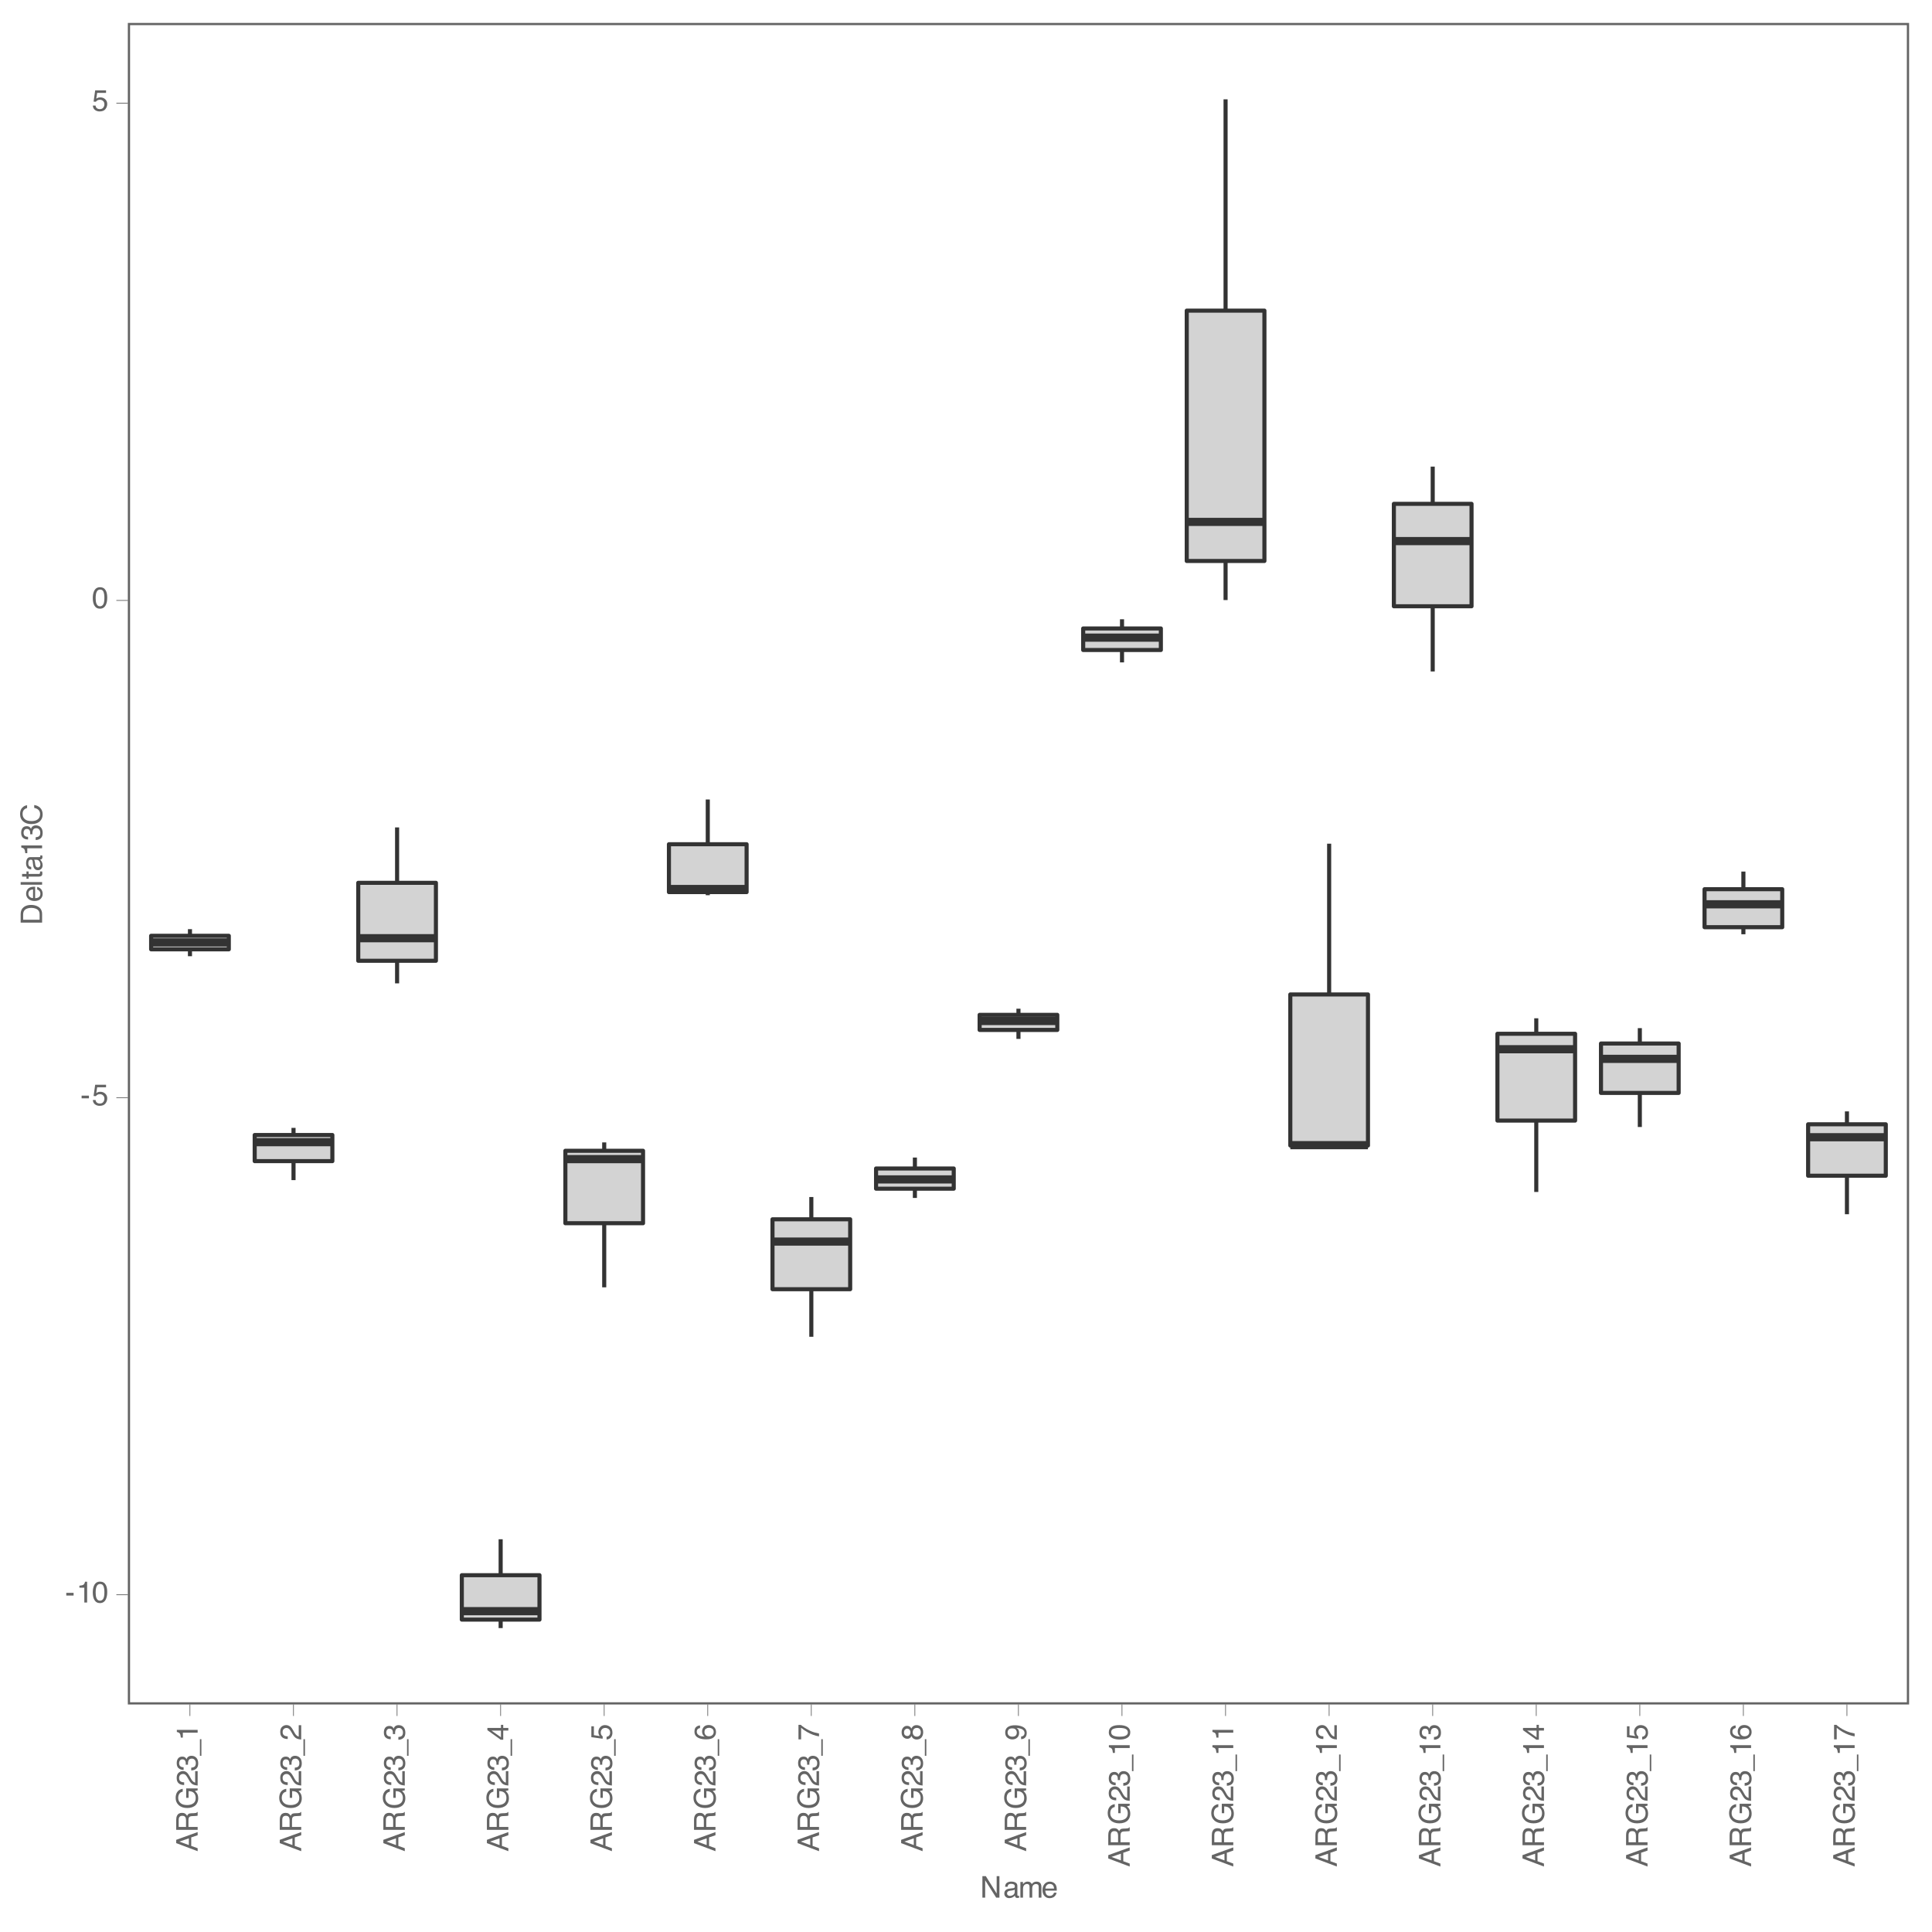 <?xml version="1.0" encoding="UTF-8"?>
<svg xmlns="http://www.w3.org/2000/svg" xmlns:xlink="http://www.w3.org/1999/xlink" width="504" height="504" viewBox="0 0 504 504">
<defs>
<g>
<g id="glyph-0-0">
<path d="M 0.324 -2.523 L 2.234 -2.523 L 2.234 -1.82 L 0.324 -1.82 Z M 0.324 -2.523 "/>
</g>
<g id="glyph-0-1">
<path d="M 0.746 -3.863 L 0.746 -4.387 C 1.242 -4.434 1.586 -4.516 1.781 -4.629 C 1.977 -4.742 2.125 -5.008 2.219 -5.43 L 2.762 -5.43 L 2.762 0 L 2.031 0 L 2.031 -3.863 Z M 0.746 -3.863 "/>
</g>
<g id="glyph-0-2">
<path d="M 2.109 -5.453 C 2.816 -5.453 3.324 -5.164 3.641 -4.582 C 3.883 -4.133 4.008 -3.516 4.008 -2.734 C 4.008 -1.992 3.895 -1.379 3.676 -0.895 C 3.355 -0.199 2.832 0.148 2.105 0.148 C 1.449 0.148 0.965 -0.137 0.645 -0.703 C 0.379 -1.18 0.242 -1.816 0.242 -2.617 C 0.242 -3.234 0.324 -3.77 0.484 -4.211 C 0.785 -5.039 1.324 -5.453 2.109 -5.453 Z M 2.102 -0.477 C 2.457 -0.477 2.742 -0.633 2.953 -0.949 C 3.164 -1.262 3.27 -1.852 3.27 -2.707 C 3.27 -3.328 3.191 -3.836 3.039 -4.238 C 2.887 -4.637 2.59 -4.836 2.152 -4.836 C 1.75 -4.836 1.453 -4.648 1.266 -4.266 C 1.078 -3.887 0.988 -3.328 0.988 -2.59 C 0.988 -2.035 1.047 -1.586 1.164 -1.25 C 1.348 -0.734 1.66 -0.477 2.102 -0.477 Z M 2.102 -0.477 "/>
</g>
<g id="glyph-0-3">
<path d="M 0.965 -1.391 C 1.008 -1 1.191 -0.73 1.508 -0.578 C 1.672 -0.504 1.859 -0.465 2.07 -0.465 C 2.477 -0.465 2.777 -0.594 2.973 -0.852 C 3.168 -1.113 3.27 -1.398 3.27 -1.715 C 3.27 -2.094 3.152 -2.391 2.918 -2.598 C 2.688 -2.805 2.41 -2.91 2.082 -2.91 C 1.848 -2.91 1.645 -2.863 1.477 -2.773 C 1.309 -2.68 1.164 -2.555 1.043 -2.391 L 0.449 -2.426 L 0.863 -5.363 L 3.699 -5.363 L 3.699 -4.699 L 1.379 -4.699 L 1.145 -3.184 C 1.273 -3.281 1.395 -3.352 1.508 -3.402 C 1.711 -3.484 1.945 -3.527 2.211 -3.527 C 2.711 -3.527 3.137 -3.367 3.484 -3.043 C 3.832 -2.719 4.008 -2.312 4.008 -1.816 C 4.008 -1.301 3.848 -0.848 3.527 -0.453 C 3.211 -0.059 2.703 0.137 2.004 0.137 C 1.559 0.137 1.168 0.012 0.824 -0.238 C 0.484 -0.488 0.293 -0.871 0.25 -1.391 Z M 0.965 -1.391 "/>
</g>
<g id="glyph-0-4">
<path d="M 0.594 -5.594 L 1.488 -5.594 L 4.316 -1.062 L 4.316 -5.594 L 5.035 -5.594 L 5.035 0 L 4.184 0 L 1.316 -4.527 L 1.316 0 L 0.594 0 Z M 0.594 -5.594 "/>
</g>
<g id="glyph-0-5">
<path d="M 1.027 -1.086 C 1.027 -0.887 1.102 -0.73 1.246 -0.617 C 1.391 -0.504 1.562 -0.445 1.758 -0.445 C 2 -0.445 2.234 -0.5 2.461 -0.613 C 2.84 -0.797 3.031 -1.102 3.031 -1.523 L 3.031 -2.074 C 2.949 -2.023 2.84 -1.977 2.707 -1.941 C 2.574 -1.906 2.445 -1.883 2.32 -1.867 L 1.902 -1.812 C 1.656 -1.781 1.469 -1.727 1.344 -1.656 C 1.133 -1.539 1.027 -1.348 1.027 -1.086 Z M 2.688 -2.473 C 2.848 -2.492 2.953 -2.559 3.004 -2.668 C 3.035 -2.73 3.051 -2.816 3.051 -2.934 C 3.051 -3.168 2.969 -3.336 2.801 -3.441 C 2.633 -3.547 2.398 -3.598 2.086 -3.598 C 1.73 -3.598 1.477 -3.504 1.324 -3.309 C 1.242 -3.203 1.188 -3.043 1.16 -2.832 L 0.523 -2.832 C 0.535 -3.336 0.699 -3.688 1.012 -3.883 C 1.324 -4.078 1.688 -4.18 2.102 -4.18 C 2.582 -4.18 2.973 -4.086 3.273 -3.902 C 3.57 -3.719 3.719 -3.438 3.719 -3.051 L 3.719 -0.699 C 3.719 -0.629 3.73 -0.574 3.762 -0.531 C 3.789 -0.488 3.852 -0.465 3.945 -0.465 C 3.977 -0.465 4.012 -0.465 4.047 -0.469 C 4.086 -0.473 4.129 -0.48 4.172 -0.488 L 4.172 0.02 C 4.062 0.051 3.98 0.07 3.926 0.074 C 3.871 0.082 3.793 0.086 3.699 0.086 C 3.461 0.086 3.289 0.004 3.184 -0.164 C 3.129 -0.254 3.09 -0.379 3.066 -0.539 C 2.926 -0.355 2.727 -0.199 2.465 -0.066 C 2.203 0.07 1.914 0.137 1.598 0.137 C 1.219 0.137 0.914 0.023 0.672 -0.207 C 0.434 -0.438 0.312 -0.727 0.312 -1.07 C 0.312 -1.449 0.43 -1.742 0.668 -1.949 C 0.902 -2.156 1.211 -2.285 1.598 -2.336 Z M 2.688 -2.473 "/>
</g>
<g id="glyph-0-6">
<path d="M 0.504 -4.078 L 1.18 -4.078 L 1.18 -3.5 C 1.344 -3.699 1.492 -3.848 1.621 -3.938 C 1.848 -4.094 2.105 -4.172 2.391 -4.172 C 2.715 -4.172 2.977 -4.09 3.176 -3.93 C 3.289 -3.84 3.391 -3.703 3.48 -3.527 C 3.633 -3.746 3.812 -3.906 4.02 -4.012 C 4.223 -4.117 4.453 -4.172 4.711 -4.172 C 5.258 -4.172 5.633 -3.973 5.832 -3.578 C 5.938 -3.363 5.992 -3.074 5.992 -2.715 L 5.992 0 L 5.277 0 L 5.277 -2.832 C 5.277 -3.105 5.211 -3.293 5.074 -3.395 C 4.938 -3.496 4.773 -3.547 4.578 -3.547 C 4.309 -3.547 4.078 -3.457 3.883 -3.273 C 3.688 -3.094 3.59 -2.793 3.59 -2.371 L 3.59 0 L 2.895 0 L 2.895 -2.664 C 2.895 -2.941 2.863 -3.141 2.797 -3.27 C 2.691 -3.457 2.496 -3.555 2.211 -3.555 C 1.953 -3.555 1.719 -3.453 1.508 -3.254 C 1.293 -3.051 1.188 -2.688 1.188 -2.164 L 1.188 0 L 0.504 0 Z M 0.504 -4.078 "/>
</g>
<g id="glyph-0-7">
<path d="M 2.203 -4.172 C 2.492 -4.172 2.77 -4.102 3.043 -3.965 C 3.316 -3.832 3.523 -3.656 3.664 -3.438 C 3.801 -3.234 3.891 -2.992 3.938 -2.719 C 3.977 -2.531 4 -2.23 4 -1.82 L 1.008 -1.82 C 1.02 -1.406 1.121 -1.074 1.301 -0.824 C 1.484 -0.574 1.77 -0.449 2.152 -0.449 C 2.512 -0.449 2.797 -0.566 3.008 -0.805 C 3.129 -0.941 3.219 -1.098 3.27 -1.281 L 3.941 -1.281 C 3.926 -1.129 3.863 -0.965 3.766 -0.777 C 3.664 -0.594 3.551 -0.445 3.426 -0.328 C 3.219 -0.125 2.961 0.012 2.656 0.082 C 2.488 0.125 2.305 0.145 2.094 0.145 C 1.586 0.145 1.156 -0.039 0.805 -0.41 C 0.449 -0.777 0.273 -1.297 0.273 -1.961 C 0.273 -2.617 0.453 -3.148 0.809 -3.559 C 1.164 -3.965 1.629 -4.172 2.203 -4.172 Z M 3.293 -2.363 C 3.266 -2.66 3.203 -2.898 3.102 -3.078 C 2.914 -3.406 2.598 -3.574 2.16 -3.574 C 1.844 -3.574 1.582 -3.457 1.367 -3.23 C 1.152 -3.004 1.039 -2.715 1.027 -2.363 Z M 3.293 -2.363 "/>
</g>
<g id="glyph-1-0">
<path d="M -2.293 -3.465 L -4.766 -2.617 L -2.293 -1.715 Z M -5.594 -2.219 L -5.594 -3.078 L 0 -5.105 L 0 -4.277 L -1.676 -3.711 L -1.676 -1.496 L 0 -0.891 L 0 -0.113 Z M -5.594 -2.219 "/>
</g>
<g id="glyph-1-1">
<path d="M -3.031 -3.195 C -3.031 -3.551 -3.102 -3.832 -3.246 -4.039 C -3.387 -4.246 -3.645 -4.348 -4.016 -4.348 C -4.414 -4.348 -4.684 -4.203 -4.828 -3.914 C -4.906 -3.762 -4.945 -3.555 -4.945 -3.293 L -4.945 -1.445 L -3.031 -1.445 Z M -5.594 -0.684 L -5.594 -3.273 C -5.594 -3.703 -5.531 -4.055 -5.406 -4.332 C -5.168 -4.855 -4.73 -5.117 -4.086 -5.117 C -3.75 -5.117 -3.477 -5.051 -3.266 -4.91 C -3.051 -4.773 -2.879 -4.578 -2.75 -4.332 C -2.66 -4.551 -2.543 -4.715 -2.398 -4.824 C -2.254 -4.934 -2.02 -4.996 -1.695 -5.008 L -0.945 -5.035 C -0.73 -5.043 -0.574 -5.059 -0.469 -5.09 C -0.289 -5.133 -0.176 -5.215 -0.125 -5.332 L 0 -5.332 L 0 -4.402 C -0.047 -4.379 -0.109 -4.355 -0.188 -4.34 C -0.262 -4.324 -0.41 -4.312 -0.629 -4.305 L -1.562 -4.258 C -1.926 -4.238 -2.172 -4.105 -2.297 -3.852 C -2.363 -3.707 -2.398 -3.477 -2.398 -3.168 L -2.398 -1.445 L 0 -1.445 L 0 -0.684 Z M -5.594 -0.684 "/>
</g>
<g id="glyph-1-2">
<path d="M -5.738 -3.012 C -5.738 -3.539 -5.637 -3.992 -5.434 -4.375 C -5.141 -4.934 -4.633 -5.273 -3.898 -5.398 L -3.898 -4.645 C -4.309 -4.555 -4.605 -4.367 -4.793 -4.078 C -4.98 -3.793 -5.074 -3.43 -5.074 -2.992 C -5.074 -2.477 -4.879 -2.039 -4.488 -1.684 C -4.102 -1.332 -3.523 -1.152 -2.754 -1.152 C -2.09 -1.152 -1.547 -1.301 -1.129 -1.594 C -0.711 -1.883 -0.504 -2.359 -0.504 -3.02 C -0.504 -3.523 -0.648 -3.945 -0.941 -4.273 C -1.234 -4.605 -1.711 -4.777 -2.363 -4.785 L -2.363 -3.031 L -2.992 -3.031 L -2.992 -5.488 L 0 -5.488 L 0 -5 L -0.719 -4.816 C -0.438 -4.562 -0.242 -4.336 -0.133 -4.137 C 0.055 -3.805 0.148 -3.379 0.148 -2.867 C 0.148 -2.203 -0.066 -1.637 -0.496 -1.156 C -1.035 -0.637 -1.773 -0.379 -2.711 -0.379 C -3.648 -0.379 -4.395 -0.633 -4.945 -1.141 C -5.477 -1.621 -5.738 -2.246 -5.738 -3.012 Z M -5.738 -3.012 "/>
</g>
<g id="glyph-1-3">
<path d="M 0 -0.242 C -0.469 -0.27 -0.879 -0.367 -1.227 -0.535 C -1.574 -0.703 -1.891 -1.035 -2.176 -1.523 L -2.598 -2.254 C -2.789 -2.582 -2.949 -2.812 -3.086 -2.945 C -3.297 -3.152 -3.535 -3.258 -3.809 -3.258 C -4.125 -3.258 -4.379 -3.16 -4.566 -2.969 C -4.75 -2.781 -4.844 -2.527 -4.844 -2.207 C -4.844 -1.738 -4.668 -1.414 -4.312 -1.234 C -4.121 -1.137 -3.855 -1.086 -3.52 -1.074 L -3.52 -0.379 C -3.992 -0.387 -4.383 -0.473 -4.68 -0.641 C -5.207 -0.938 -5.473 -1.461 -5.473 -2.211 C -5.473 -2.836 -5.305 -3.293 -4.965 -3.582 C -4.629 -3.871 -4.254 -4.016 -3.84 -4.016 C -3.402 -4.016 -3.027 -3.859 -2.719 -3.555 C -2.539 -3.375 -2.32 -3.059 -2.062 -2.598 L -1.773 -2.074 C -1.637 -1.828 -1.508 -1.633 -1.383 -1.488 C -1.16 -1.234 -0.918 -1.074 -0.648 -1.008 L -0.648 -3.988 L 0 -3.988 Z M 0 -0.242 "/>
</g>
<g id="glyph-1-4">
<path d="M 0.148 -2.027 C 0.148 -1.383 -0.027 -0.914 -0.383 -0.621 C -0.738 -0.332 -1.168 -0.188 -1.676 -0.188 L -1.676 -0.902 C -1.324 -0.934 -1.066 -1 -0.906 -1.102 C -0.621 -1.277 -0.477 -1.598 -0.477 -2.062 C -0.477 -2.426 -0.574 -2.715 -0.766 -2.934 C -0.957 -3.152 -1.207 -3.262 -1.512 -3.262 C -1.887 -3.262 -2.152 -3.145 -2.301 -2.914 C -2.449 -2.684 -2.523 -2.367 -2.523 -1.957 C -2.523 -1.91 -2.523 -1.867 -2.523 -1.82 C -2.523 -1.773 -2.52 -1.723 -2.516 -1.676 L -3.121 -1.676 C -3.113 -1.746 -3.109 -1.805 -3.109 -1.855 C -3.105 -1.902 -3.105 -1.953 -3.105 -2.012 C -3.105 -2.27 -3.145 -2.477 -3.227 -2.645 C -3.367 -2.934 -3.621 -3.078 -3.988 -3.078 C -4.258 -3.078 -4.469 -2.98 -4.617 -2.789 C -4.762 -2.594 -4.836 -2.371 -4.836 -2.113 C -4.836 -1.656 -4.684 -1.34 -4.379 -1.164 C -4.211 -1.07 -3.973 -1.016 -3.664 -1 L -3.664 -0.324 C -4.07 -0.324 -4.414 -0.406 -4.699 -0.566 C -5.207 -0.848 -5.461 -1.34 -5.461 -2.043 C -5.461 -2.598 -5.336 -3.027 -5.09 -3.332 C -4.844 -3.637 -4.484 -3.789 -4.016 -3.789 C -3.68 -3.789 -3.406 -3.699 -3.199 -3.52 C -3.07 -3.406 -2.969 -3.262 -2.895 -3.086 C -2.816 -3.371 -2.664 -3.598 -2.438 -3.758 C -2.215 -3.918 -1.941 -4 -1.613 -4 C -1.094 -4 -0.672 -3.828 -0.344 -3.484 C -0.016 -3.141 0.148 -2.656 0.148 -2.027 Z M 0.148 -2.027 "/>
</g>
<g id="glyph-1-5">
<path d="M 0.977 0 L 0.59 0 L 0.59 -4.336 L 0.977 -4.336 Z M 0.977 0 "/>
</g>
<g id="glyph-1-6">
<path d="M -3.863 -0.746 L -4.387 -0.746 C -4.434 -1.242 -4.516 -1.586 -4.629 -1.781 C -4.742 -1.977 -5.008 -2.125 -5.43 -2.219 L -5.43 -2.762 L 0 -2.762 L 0 -2.031 L -3.863 -2.031 Z M -3.863 -0.746 "/>
</g>
<g id="glyph-1-7">
<path d="M -1.93 -2.578 L -4.402 -2.578 L -1.93 -0.832 Z M 0 -2.59 L -1.332 -2.59 L -1.332 -0.199 L -2.004 -0.199 L -5.469 -2.695 L -5.469 -3.273 L -1.93 -3.273 L -1.93 -4.078 L -1.332 -4.078 L -1.332 -3.273 L 0 -3.273 Z M 0 -2.59 "/>
</g>
<g id="glyph-1-8">
<path d="M -1.391 -0.965 C -1 -1.008 -0.73 -1.191 -0.578 -1.508 C -0.504 -1.672 -0.465 -1.859 -0.465 -2.07 C -0.465 -2.477 -0.594 -2.777 -0.852 -2.973 C -1.113 -3.168 -1.398 -3.27 -1.715 -3.27 C -2.094 -3.27 -2.391 -3.152 -2.598 -2.918 C -2.805 -2.688 -2.91 -2.41 -2.91 -2.082 C -2.91 -1.848 -2.863 -1.645 -2.773 -1.477 C -2.68 -1.309 -2.555 -1.164 -2.391 -1.043 L -2.426 -0.449 L -5.363 -0.863 L -5.363 -3.699 L -4.699 -3.699 L -4.699 -1.379 L -3.184 -1.145 C -3.281 -1.273 -3.352 -1.395 -3.402 -1.508 C -3.484 -1.711 -3.527 -1.945 -3.527 -2.211 C -3.527 -2.711 -3.367 -3.137 -3.043 -3.484 C -2.719 -3.832 -2.312 -4.008 -1.816 -4.008 C -1.301 -4.008 -0.848 -3.848 -0.453 -3.527 C -0.059 -3.211 0.137 -2.703 0.137 -2.004 C 0.137 -1.559 0.012 -1.168 -0.238 -0.824 C -0.488 -0.484 -0.871 -0.293 -1.391 -0.25 Z M -1.391 -0.965 "/>
</g>
<g id="glyph-1-9">
<path d="M -5.477 -2.281 C -5.477 -2.891 -5.32 -3.316 -5.004 -3.555 C -4.688 -3.797 -4.359 -3.914 -4.027 -3.914 L -4.027 -3.238 C -4.242 -3.195 -4.41 -3.133 -4.531 -3.043 C -4.762 -2.879 -4.875 -2.629 -4.875 -2.293 C -4.875 -1.91 -4.699 -1.605 -4.344 -1.379 C -3.988 -1.152 -3.48 -1.027 -2.82 -1 C -3.051 -1.16 -3.227 -1.355 -3.34 -1.598 C -3.441 -1.816 -3.492 -2.059 -3.492 -2.328 C -3.492 -2.785 -3.348 -3.184 -3.055 -3.523 C -2.762 -3.863 -2.328 -4.031 -1.75 -4.031 C -1.254 -4.031 -0.812 -3.871 -0.434 -3.551 C -0.051 -3.227 0.141 -2.766 0.141 -2.172 C 0.141 -1.66 -0.051 -1.219 -0.441 -0.848 C -0.828 -0.477 -1.48 -0.293 -2.395 -0.293 C -3.074 -0.293 -3.648 -0.375 -4.121 -0.539 C -5.023 -0.859 -5.477 -1.438 -5.477 -2.281 Z M -0.469 -2.23 C -0.469 -2.594 -0.59 -2.863 -0.832 -3.043 C -1.074 -3.223 -1.359 -3.309 -1.691 -3.309 C -1.969 -3.309 -2.234 -3.23 -2.488 -3.07 C -2.742 -2.91 -2.867 -2.617 -2.867 -2.199 C -2.867 -1.902 -2.77 -1.645 -2.574 -1.422 C -2.379 -1.199 -2.086 -1.09 -1.691 -1.09 C -1.348 -1.09 -1.055 -1.191 -0.82 -1.391 C -0.586 -1.594 -0.469 -1.875 -0.469 -2.23 Z M -0.469 -2.23 "/>
</g>
<g id="glyph-1-10">
<path d="M -5.363 -4.078 L -4.766 -4.078 C -4.594 -3.902 -4.297 -3.672 -3.879 -3.379 C -3.457 -3.09 -3 -2.832 -2.512 -2.609 C -2.039 -2.387 -1.605 -2.219 -1.215 -2.105 C -0.965 -2.031 -0.559 -1.938 0 -1.82 L 0 -1.062 C -1.039 -1.234 -2.078 -1.617 -3.109 -2.207 C -3.711 -2.555 -4.234 -2.918 -4.672 -3.301 L -4.672 -0.285 L -5.363 -0.285 Z M -5.363 -4.078 "/>
</g>
<g id="glyph-1-11">
<path d="M -3.168 -2.121 C -3.168 -2.422 -3.254 -2.66 -3.422 -2.828 C -3.59 -3 -3.793 -3.086 -4.027 -3.086 C -4.23 -3.086 -4.414 -3.004 -4.586 -2.84 C -4.754 -2.68 -4.84 -2.43 -4.84 -2.098 C -4.84 -1.77 -4.754 -1.531 -4.586 -1.383 C -4.414 -1.234 -4.215 -1.16 -3.988 -1.16 C -3.73 -1.16 -3.531 -1.258 -3.387 -1.445 C -3.242 -1.637 -3.168 -1.863 -3.168 -2.121 Z M -0.469 -2.164 C -0.469 -2.48 -0.555 -2.742 -0.727 -2.953 C -0.898 -3.164 -1.152 -3.27 -1.492 -3.27 C -1.844 -3.27 -2.113 -3.16 -2.297 -2.945 C -2.48 -2.73 -2.57 -2.453 -2.57 -2.113 C -2.57 -1.785 -2.477 -1.52 -2.289 -1.312 C -2.105 -1.105 -1.848 -1 -1.516 -1 C -1.23 -1 -0.984 -1.098 -0.777 -1.285 C -0.57 -1.473 -0.469 -1.766 -0.469 -2.164 Z M -2.906 -1.188 C -2.988 -0.996 -3.082 -0.848 -3.191 -0.742 C -3.395 -0.543 -3.66 -0.441 -3.984 -0.441 C -4.391 -0.441 -4.738 -0.59 -5.031 -0.883 C -5.324 -1.18 -5.469 -1.598 -5.469 -2.137 C -5.469 -2.66 -5.332 -3.07 -5.055 -3.367 C -4.781 -3.664 -4.457 -3.812 -4.09 -3.812 C -3.75 -3.812 -3.477 -3.727 -3.266 -3.555 C -3.145 -3.457 -3.027 -3.309 -2.914 -3.105 C -2.809 -3.332 -2.691 -3.508 -2.555 -3.637 C -2.301 -3.879 -1.973 -4 -1.566 -4 C -1.086 -4 -0.68 -3.836 -0.344 -3.516 C -0.012 -3.191 0.156 -2.738 0.156 -2.148 C 0.156 -1.617 0.012 -1.168 -0.277 -0.801 C -0.566 -0.434 -0.984 -0.25 -1.531 -0.25 C -1.855 -0.25 -2.133 -0.328 -2.367 -0.488 C -2.602 -0.645 -2.781 -0.879 -2.906 -1.188 Z M -2.906 -1.188 "/>
</g>
<g id="glyph-1-12">
<path d="M -1.316 -1.035 C -0.938 -1.055 -0.68 -1.203 -0.531 -1.473 C -0.457 -1.613 -0.418 -1.77 -0.418 -1.945 C -0.418 -2.273 -0.555 -2.555 -0.828 -2.785 C -1.102 -3.016 -1.656 -3.18 -2.492 -3.273 C -2.25 -3.121 -2.078 -2.934 -1.98 -2.711 C -1.883 -2.484 -1.836 -2.242 -1.836 -1.984 C -1.836 -1.457 -2 -1.043 -2.328 -0.738 C -2.656 -0.43 -3.074 -0.277 -3.59 -0.277 C -4.086 -0.277 -4.523 -0.43 -4.898 -0.73 C -5.273 -1.031 -5.461 -1.48 -5.461 -2.066 C -5.461 -2.863 -5.102 -3.41 -4.387 -3.715 C -3.992 -3.883 -3.5 -3.965 -2.91 -3.965 C -2.242 -3.965 -1.648 -3.863 -1.137 -3.664 C -0.277 -3.332 0.152 -2.766 0.152 -1.973 C 0.152 -1.441 0.012 -1.035 -0.266 -0.758 C -0.547 -0.48 -0.895 -0.344 -1.316 -0.344 Z M -2.438 -2.074 C -2.438 -2.348 -2.527 -2.594 -2.707 -2.82 C -2.887 -3.047 -3.199 -3.156 -3.645 -3.156 C -4.047 -3.156 -4.344 -3.055 -4.543 -2.855 C -4.738 -2.652 -4.836 -2.395 -4.836 -2.082 C -4.836 -1.746 -4.723 -1.48 -4.5 -1.285 C -4.273 -1.09 -3.977 -0.988 -3.598 -0.988 C -3.242 -0.988 -2.961 -1.078 -2.75 -1.25 C -2.543 -1.422 -2.438 -1.699 -2.438 -2.074 Z M -2.438 -2.074 "/>
</g>
<g id="glyph-1-13">
<path d="M -5.453 -2.109 C -5.453 -2.816 -5.164 -3.324 -4.582 -3.641 C -4.133 -3.883 -3.516 -4.008 -2.734 -4.008 C -1.992 -4.008 -1.379 -3.895 -0.895 -3.676 C -0.199 -3.355 0.148 -2.832 0.148 -2.105 C 0.148 -1.449 -0.137 -0.965 -0.703 -0.645 C -1.18 -0.379 -1.816 -0.242 -2.617 -0.242 C -3.234 -0.242 -3.77 -0.324 -4.211 -0.484 C -5.039 -0.785 -5.453 -1.324 -5.453 -2.109 Z M -0.477 -2.102 C -0.477 -2.457 -0.633 -2.742 -0.949 -2.953 C -1.262 -3.164 -1.852 -3.27 -2.707 -3.27 C -3.328 -3.27 -3.836 -3.191 -4.238 -3.039 C -4.637 -2.887 -4.836 -2.59 -4.836 -2.152 C -4.836 -1.75 -4.648 -1.453 -4.266 -1.266 C -3.887 -1.078 -3.328 -0.988 -2.59 -0.988 C -2.035 -0.988 -1.586 -1.047 -1.25 -1.164 C -0.734 -1.348 -0.477 -1.66 -0.477 -2.102 Z M -0.477 -2.102 "/>
</g>
<g id="glyph-1-14">
<path d="M -0.648 -2.742 C -0.648 -3 -0.676 -3.211 -0.727 -3.375 C -0.824 -3.668 -1.016 -3.91 -1.297 -4.098 C -1.523 -4.246 -1.812 -4.355 -2.168 -4.422 C -2.379 -4.461 -2.574 -4.48 -2.754 -4.48 C -3.445 -4.48 -3.984 -4.34 -4.367 -4.066 C -4.75 -3.789 -4.945 -3.348 -4.945 -2.734 L -4.945 -1.391 L -0.648 -1.391 Z M -5.594 -0.629 L -5.594 -2.895 C -5.594 -3.664 -5.32 -4.262 -4.777 -4.684 C -4.285 -5.062 -3.652 -5.25 -2.883 -5.25 C -2.289 -5.25 -1.75 -5.141 -1.273 -4.918 C -0.426 -4.523 0 -3.848 0 -2.887 L 0 -0.629 Z M -5.594 -0.629 "/>
</g>
<g id="glyph-1-15">
<path d="M -4.172 -2.203 C -4.172 -2.492 -4.102 -2.77 -3.965 -3.043 C -3.832 -3.316 -3.656 -3.523 -3.438 -3.664 C -3.234 -3.801 -2.992 -3.891 -2.719 -3.938 C -2.531 -3.977 -2.23 -4 -1.82 -4 L -1.82 -1.008 C -1.406 -1.02 -1.074 -1.121 -0.824 -1.301 C -0.574 -1.484 -0.449 -1.77 -0.449 -2.152 C -0.449 -2.512 -0.566 -2.797 -0.805 -3.008 C -0.941 -3.129 -1.098 -3.219 -1.281 -3.27 L -1.281 -3.941 C -1.129 -3.926 -0.965 -3.863 -0.777 -3.766 C -0.594 -3.664 -0.445 -3.551 -0.328 -3.426 C -0.125 -3.219 0.012 -2.961 0.082 -2.656 C 0.125 -2.488 0.145 -2.305 0.145 -2.094 C 0.145 -1.586 -0.039 -1.156 -0.41 -0.805 C -0.777 -0.449 -1.297 -0.273 -1.961 -0.273 C -2.617 -0.273 -3.148 -0.453 -3.559 -0.809 C -3.965 -1.164 -4.172 -1.629 -4.172 -2.203 Z M -2.363 -3.293 C -2.66 -3.266 -2.898 -3.203 -3.078 -3.102 C -3.406 -2.914 -3.574 -2.598 -3.574 -2.16 C -3.574 -1.844 -3.457 -1.582 -3.23 -1.367 C -3.004 -1.152 -2.715 -1.039 -2.363 -1.027 Z M -2.363 -3.293 "/>
</g>
<g id="glyph-1-16">
<path d="M -5.594 -0.523 L -5.594 -1.207 L 0 -1.207 L 0 -0.523 Z M -5.594 -0.523 "/>
</g>
<g id="glyph-1-17">
<path d="M -5.219 -0.641 L -5.219 -1.332 L -4.078 -1.332 L -4.078 -1.984 L -3.52 -1.984 L -3.52 -1.332 L -0.855 -1.332 C -0.715 -1.332 -0.621 -1.383 -0.57 -1.477 C -0.543 -1.531 -0.531 -1.621 -0.531 -1.746 C -0.531 -1.777 -0.531 -1.812 -0.531 -1.852 C -0.531 -1.891 -0.535 -1.934 -0.539 -1.984 L 0 -1.984 C 0.023 -1.906 0.039 -1.824 0.051 -1.738 C 0.059 -1.652 0.066 -1.562 0.066 -1.461 C 0.066 -1.141 -0.016 -0.926 -0.18 -0.812 C -0.344 -0.699 -0.559 -0.641 -0.82 -0.641 L -3.52 -0.641 L -3.52 -0.086 L -4.078 -0.086 L -4.078 -0.641 Z M -5.219 -0.641 "/>
</g>
<g id="glyph-1-18">
<path d="M -1.086 -1.027 C -0.887 -1.027 -0.73 -1.102 -0.617 -1.246 C -0.504 -1.391 -0.445 -1.562 -0.445 -1.758 C -0.445 -2 -0.5 -2.234 -0.613 -2.461 C -0.797 -2.84 -1.102 -3.031 -1.523 -3.031 L -2.074 -3.031 C -2.023 -2.949 -1.977 -2.84 -1.941 -2.707 C -1.906 -2.574 -1.883 -2.445 -1.867 -2.32 L -1.812 -1.902 C -1.781 -1.656 -1.727 -1.469 -1.656 -1.344 C -1.539 -1.133 -1.348 -1.027 -1.086 -1.027 Z M -2.473 -2.688 C -2.492 -2.848 -2.559 -2.953 -2.668 -3.004 C -2.73 -3.035 -2.816 -3.051 -2.934 -3.051 C -3.168 -3.051 -3.336 -2.969 -3.441 -2.801 C -3.547 -2.633 -3.598 -2.398 -3.598 -2.086 C -3.598 -1.73 -3.504 -1.477 -3.309 -1.324 C -3.203 -1.242 -3.043 -1.188 -2.832 -1.16 L -2.832 -0.523 C -3.336 -0.535 -3.688 -0.699 -3.883 -1.012 C -4.078 -1.324 -4.18 -1.688 -4.18 -2.102 C -4.18 -2.582 -4.086 -2.973 -3.902 -3.273 C -3.719 -3.57 -3.438 -3.719 -3.051 -3.719 L -0.699 -3.719 C -0.629 -3.719 -0.574 -3.73 -0.531 -3.762 C -0.488 -3.789 -0.465 -3.852 -0.465 -3.945 C -0.465 -3.977 -0.465 -4.012 -0.469 -4.047 C -0.473 -4.086 -0.48 -4.129 -0.488 -4.172 L 0.02 -4.172 C 0.051 -4.062 0.07 -3.98 0.074 -3.926 C 0.082 -3.871 0.086 -3.793 0.086 -3.699 C 0.086 -3.461 0.004 -3.289 -0.164 -3.184 C -0.254 -3.129 -0.379 -3.09 -0.539 -3.066 C -0.355 -2.926 -0.199 -2.727 -0.066 -2.465 C 0.07 -2.203 0.137 -1.914 0.137 -1.598 C 0.137 -1.219 0.023 -0.914 -0.207 -0.672 C -0.438 -0.434 -0.727 -0.312 -1.07 -0.312 C -1.449 -0.312 -1.742 -0.43 -1.949 -0.668 C -2.156 -0.902 -2.285 -1.211 -2.336 -1.598 Z M -2.473 -2.688 "/>
</g>
<g id="glyph-1-19">
<path d="M -5.746 -2.953 C -5.746 -3.66 -5.559 -4.211 -5.188 -4.602 C -4.812 -4.992 -4.391 -5.207 -3.914 -5.25 L -3.914 -4.512 C -4.273 -4.43 -4.562 -4.262 -4.773 -4.012 C -4.984 -3.762 -5.09 -3.41 -5.09 -2.961 C -5.09 -2.41 -4.895 -1.965 -4.508 -1.625 C -4.121 -1.285 -3.527 -1.117 -2.727 -1.117 C -2.07 -1.117 -1.539 -1.27 -1.133 -1.574 C -0.727 -1.879 -0.523 -2.336 -0.523 -2.945 C -0.523 -3.504 -0.734 -3.93 -1.164 -4.219 C -1.391 -4.375 -1.688 -4.488 -2.055 -4.566 L -2.055 -5.305 C -1.469 -5.238 -0.973 -5.02 -0.574 -4.648 C -0.094 -4.207 0.145 -3.605 0.145 -2.852 C 0.145 -2.203 -0.051 -1.656 -0.445 -1.215 C -0.965 -0.633 -1.77 -0.344 -2.855 -0.344 C -3.68 -0.344 -4.359 -0.562 -4.887 -0.996 C -5.461 -1.469 -5.746 -2.121 -5.746 -2.953 Z M -5.746 -2.953 "/>
</g>
</g>
<clipPath id="clip-0">
<path clip-rule="nonzero" d="M 33.348 5.977 L 498.023 5.977 L 498.023 444.652 L 33.348 444.652 Z M 33.348 5.977 "/>
</clipPath>
<clipPath id="clip-1">
<path clip-rule="nonzero" d="M 33.348 5.977 L 498.023 5.977 L 498.023 444.652 L 33.348 444.652 Z M 33.348 5.977 "/>
</clipPath>
</defs>
<rect x="-50.4" y="-50.4" width="604.8" height="604.8" fill="rgb(100%, 100%, 100%)" fill-opacity="1"/>
<rect x="-50.4" y="-50.4" width="604.8" height="604.8" fill="rgb(100%, 100%, 100%)" fill-opacity="1"/>
<path fill="none" stroke-width="1.164" stroke-linecap="round" stroke-linejoin="round" stroke="rgb(100%, 100%, 100%)" stroke-opacity="1" stroke-miterlimit="10" d="M 0 504 L 504 504 L 504 0 L 0 0 Z M 0 504 "/>
<g clip-path="url(#clip-0)">
<path fill-rule="nonzero" fill="rgb(100%, 100%, 100%)" fill-opacity="1" d="M 33.348 444.652 L 498.023 444.652 L 498.023 5.977 L 33.348 5.977 Z M 33.348 444.652 "/>
</g>
<path fill="none" stroke-width="1.067" stroke-linecap="butt" stroke-linejoin="round" stroke="rgb(20%, 20%, 20%)" stroke-opacity="1" stroke-miterlimit="10" d="M 49.555 244.121 L 49.555 242.391 "/>
<path fill="none" stroke-width="1.067" stroke-linecap="butt" stroke-linejoin="round" stroke="rgb(20%, 20%, 20%)" stroke-opacity="1" stroke-miterlimit="10" d="M 49.555 247.648 L 49.555 249.441 "/>
<path fill-rule="nonzero" fill="rgb(82.745%, 82.745%, 82.745%)" fill-opacity="1" stroke-width="1.067" stroke-linecap="round" stroke-linejoin="round" stroke="rgb(20%, 20%, 20%)" stroke-opacity="1" stroke-miterlimit="10" d="M 39.426 244.121 L 39.426 247.648 L 59.688 247.648 L 59.688 244.121 Z M 39.426 244.121 "/>
<path fill="none" stroke-width="2.134" stroke-linecap="butt" stroke-linejoin="round" stroke="rgb(20%, 20%, 20%)" stroke-opacity="1" stroke-miterlimit="10" d="M 39.426 245.855 L 59.688 245.855 "/>
<path fill="none" stroke-width="1.067" stroke-linecap="butt" stroke-linejoin="round" stroke="rgb(20%, 20%, 20%)" stroke-opacity="1" stroke-miterlimit="10" d="M 292.699 163.945 L 292.699 161.555 "/>
<path fill="none" stroke-width="1.067" stroke-linecap="butt" stroke-linejoin="round" stroke="rgb(20%, 20%, 20%)" stroke-opacity="1" stroke-miterlimit="10" d="M 292.699 169.566 L 292.699 172.793 "/>
<path fill-rule="nonzero" fill="rgb(82.745%, 82.745%, 82.745%)" fill-opacity="1" stroke-width="1.067" stroke-linecap="round" stroke-linejoin="round" stroke="rgb(20%, 20%, 20%)" stroke-opacity="1" stroke-miterlimit="10" d="M 282.57 163.945 L 282.57 169.566 L 302.832 169.566 L 302.832 163.945 Z M 282.57 163.945 "/>
<path fill="none" stroke-width="2.134" stroke-linecap="butt" stroke-linejoin="round" stroke="rgb(20%, 20%, 20%)" stroke-opacity="1" stroke-miterlimit="10" d="M 282.57 166.336 L 302.832 166.336 "/>
<path fill="none" stroke-width="1.067" stroke-linecap="butt" stroke-linejoin="round" stroke="rgb(20%, 20%, 20%)" stroke-opacity="1" stroke-miterlimit="10" d="M 319.715 81.035 L 319.715 25.918 "/>
<path fill="none" stroke-width="1.067" stroke-linecap="butt" stroke-linejoin="round" stroke="rgb(20%, 20%, 20%)" stroke-opacity="1" stroke-miterlimit="10" d="M 319.715 146.344 L 319.715 156.539 "/>
<path fill-rule="nonzero" fill="rgb(82.745%, 82.745%, 82.745%)" fill-opacity="1" stroke-width="1.067" stroke-linecap="round" stroke-linejoin="round" stroke="rgb(20%, 20%, 20%)" stroke-opacity="1" stroke-miterlimit="10" d="M 309.586 81.035 L 309.586 146.344 L 329.848 146.344 L 329.848 81.035 Z M 309.586 81.035 "/>
<path fill="none" stroke-width="2.134" stroke-linecap="butt" stroke-linejoin="round" stroke="rgb(20%, 20%, 20%)" stroke-opacity="1" stroke-miterlimit="10" d="M 309.586 136.148 L 329.848 136.148 "/>
<path fill="none" stroke-width="1.067" stroke-linecap="butt" stroke-linejoin="round" stroke="rgb(20%, 20%, 20%)" stroke-opacity="1" stroke-miterlimit="10" d="M 346.734 259.422 L 346.734 220.098 "/>
<path fill="none" stroke-width="1.067" stroke-linecap="butt" stroke-linejoin="round" stroke="rgb(20%, 20%, 20%)" stroke-opacity="1" stroke-miterlimit="10" d="M 346.734 298.828 L 346.734 298.91 "/>
<path fill-rule="nonzero" fill="rgb(82.745%, 82.745%, 82.745%)" fill-opacity="1" stroke-width="1.067" stroke-linecap="round" stroke-linejoin="round" stroke="rgb(20%, 20%, 20%)" stroke-opacity="1" stroke-miterlimit="10" d="M 336.602 259.422 L 336.602 298.828 L 356.863 298.828 L 356.863 259.422 Z M 336.602 259.422 "/>
<path fill="none" stroke-width="2.134" stroke-linecap="butt" stroke-linejoin="round" stroke="rgb(20%, 20%, 20%)" stroke-opacity="1" stroke-miterlimit="10" d="M 336.602 298.742 L 356.863 298.742 "/>
<path fill="none" stroke-width="1.067" stroke-linecap="butt" stroke-linejoin="round" stroke="rgb(20%, 20%, 20%)" stroke-opacity="1" stroke-miterlimit="10" d="M 373.75 131.438 L 373.75 121.727 "/>
<path fill="none" stroke-width="1.067" stroke-linecap="butt" stroke-linejoin="round" stroke="rgb(20%, 20%, 20%)" stroke-opacity="1" stroke-miterlimit="10" d="M 373.75 158.156 L 373.75 175.16 "/>
<path fill-rule="nonzero" fill="rgb(82.745%, 82.745%, 82.745%)" fill-opacity="1" stroke-width="1.067" stroke-linecap="round" stroke-linejoin="round" stroke="rgb(20%, 20%, 20%)" stroke-opacity="1" stroke-miterlimit="10" d="M 363.617 131.438 L 363.617 158.156 L 383.879 158.156 L 383.879 131.438 Z M 363.617 131.438 "/>
<path fill="none" stroke-width="2.134" stroke-linecap="butt" stroke-linejoin="round" stroke="rgb(20%, 20%, 20%)" stroke-opacity="1" stroke-miterlimit="10" d="M 363.617 141.152 L 383.879 141.152 "/>
<path fill="none" stroke-width="1.067" stroke-linecap="butt" stroke-linejoin="round" stroke="rgb(20%, 20%, 20%)" stroke-opacity="1" stroke-miterlimit="10" d="M 400.766 269.68 L 400.766 265.648 "/>
<path fill="none" stroke-width="1.067" stroke-linecap="butt" stroke-linejoin="round" stroke="rgb(20%, 20%, 20%)" stroke-opacity="1" stroke-miterlimit="10" d="M 400.766 292.328 L 400.766 310.945 "/>
<path fill-rule="nonzero" fill="rgb(82.745%, 82.745%, 82.745%)" fill-opacity="1" stroke-width="1.067" stroke-linecap="round" stroke-linejoin="round" stroke="rgb(20%, 20%, 20%)" stroke-opacity="1" stroke-miterlimit="10" d="M 390.633 269.68 L 390.633 292.328 L 410.895 292.328 L 410.895 269.68 Z M 390.633 269.68 "/>
<path fill="none" stroke-width="2.134" stroke-linecap="butt" stroke-linejoin="round" stroke="rgb(20%, 20%, 20%)" stroke-opacity="1" stroke-miterlimit="10" d="M 390.633 273.711 L 410.895 273.711 "/>
<path fill="none" stroke-width="1.067" stroke-linecap="butt" stroke-linejoin="round" stroke="rgb(20%, 20%, 20%)" stroke-opacity="1" stroke-miterlimit="10" d="M 427.781 272.219 L 427.781 268.207 "/>
<path fill="none" stroke-width="1.067" stroke-linecap="butt" stroke-linejoin="round" stroke="rgb(20%, 20%, 20%)" stroke-opacity="1" stroke-miterlimit="10" d="M 427.781 285.113 L 427.781 294 "/>
<path fill-rule="nonzero" fill="rgb(82.745%, 82.745%, 82.745%)" fill-opacity="1" stroke-width="1.067" stroke-linecap="round" stroke-linejoin="round" stroke="rgb(20%, 20%, 20%)" stroke-opacity="1" stroke-miterlimit="10" d="M 417.648 272.219 L 417.648 285.113 L 437.91 285.113 L 437.91 272.219 Z M 417.648 272.219 "/>
<path fill="none" stroke-width="2.134" stroke-linecap="butt" stroke-linejoin="round" stroke="rgb(20%, 20%, 20%)" stroke-opacity="1" stroke-miterlimit="10" d="M 417.648 276.23 L 437.91 276.23 "/>
<path fill="none" stroke-width="1.067" stroke-linecap="butt" stroke-linejoin="round" stroke="rgb(20%, 20%, 20%)" stroke-opacity="1" stroke-miterlimit="10" d="M 454.797 231.969 L 454.797 227.359 "/>
<path fill="none" stroke-width="1.067" stroke-linecap="butt" stroke-linejoin="round" stroke="rgb(20%, 20%, 20%)" stroke-opacity="1" stroke-miterlimit="10" d="M 454.797 241.879 L 454.797 243.723 "/>
<path fill-rule="nonzero" fill="rgb(82.745%, 82.745%, 82.745%)" fill-opacity="1" stroke-width="1.067" stroke-linecap="round" stroke-linejoin="round" stroke="rgb(20%, 20%, 20%)" stroke-opacity="1" stroke-miterlimit="10" d="M 444.664 231.969 L 444.664 241.879 L 464.93 241.879 L 464.93 231.969 Z M 444.664 231.969 "/>
<path fill="none" stroke-width="2.134" stroke-linecap="butt" stroke-linejoin="round" stroke="rgb(20%, 20%, 20%)" stroke-opacity="1" stroke-miterlimit="10" d="M 444.664 235.902 L 464.93 235.902 "/>
<path fill="none" stroke-width="1.067" stroke-linecap="butt" stroke-linejoin="round" stroke="rgb(20%, 20%, 20%)" stroke-opacity="1" stroke-miterlimit="10" d="M 481.812 293.297 L 481.812 289.926 "/>
<path fill="none" stroke-width="1.067" stroke-linecap="butt" stroke-linejoin="round" stroke="rgb(20%, 20%, 20%)" stroke-opacity="1" stroke-miterlimit="10" d="M 481.812 306.711 L 481.812 316.754 "/>
<path fill-rule="nonzero" fill="rgb(82.745%, 82.745%, 82.745%)" fill-opacity="1" stroke-width="1.067" stroke-linecap="round" stroke-linejoin="round" stroke="rgb(20%, 20%, 20%)" stroke-opacity="1" stroke-miterlimit="10" d="M 471.684 293.297 L 471.684 306.711 L 491.945 306.711 L 491.945 293.297 Z M 471.684 293.297 "/>
<path fill="none" stroke-width="2.134" stroke-linecap="butt" stroke-linejoin="round" stroke="rgb(20%, 20%, 20%)" stroke-opacity="1" stroke-miterlimit="10" d="M 471.684 296.672 L 491.945 296.672 "/>
<path fill="none" stroke-width="1.067" stroke-linecap="butt" stroke-linejoin="round" stroke="rgb(20%, 20%, 20%)" stroke-opacity="1" stroke-miterlimit="10" d="M 76.57 296.09 L 76.57 294.223 "/>
<path fill="none" stroke-width="1.067" stroke-linecap="butt" stroke-linejoin="round" stroke="rgb(20%, 20%, 20%)" stroke-opacity="1" stroke-miterlimit="10" d="M 76.57 302.906 L 76.57 307.855 "/>
<path fill-rule="nonzero" fill="rgb(82.745%, 82.745%, 82.745%)" fill-opacity="1" stroke-width="1.067" stroke-linecap="round" stroke-linejoin="round" stroke="rgb(20%, 20%, 20%)" stroke-opacity="1" stroke-miterlimit="10" d="M 66.441 296.09 L 66.441 302.906 L 86.703 302.906 L 86.703 296.09 Z M 66.441 296.09 "/>
<path fill="none" stroke-width="2.134" stroke-linecap="butt" stroke-linejoin="round" stroke="rgb(20%, 20%, 20%)" stroke-opacity="1" stroke-miterlimit="10" d="M 66.441 297.953 L 86.703 297.953 "/>
<path fill="none" stroke-width="1.067" stroke-linecap="butt" stroke-linejoin="round" stroke="rgb(20%, 20%, 20%)" stroke-opacity="1" stroke-miterlimit="10" d="M 103.59 230.301 L 103.59 215.848 "/>
<path fill="none" stroke-width="1.067" stroke-linecap="butt" stroke-linejoin="round" stroke="rgb(20%, 20%, 20%)" stroke-opacity="1" stroke-miterlimit="10" d="M 103.59 250.637 L 103.59 256.527 "/>
<path fill-rule="nonzero" fill="rgb(82.745%, 82.745%, 82.745%)" fill-opacity="1" stroke-width="1.067" stroke-linecap="round" stroke-linejoin="round" stroke="rgb(20%, 20%, 20%)" stroke-opacity="1" stroke-miterlimit="10" d="M 93.457 230.301 L 93.457 250.637 L 113.719 250.637 L 113.719 230.301 Z M 93.457 230.301 "/>
<path fill="none" stroke-width="2.134" stroke-linecap="butt" stroke-linejoin="round" stroke="rgb(20%, 20%, 20%)" stroke-opacity="1" stroke-miterlimit="10" d="M 93.457 244.75 L 113.719 244.75 "/>
<path fill="none" stroke-width="1.067" stroke-linecap="butt" stroke-linejoin="round" stroke="rgb(20%, 20%, 20%)" stroke-opacity="1" stroke-miterlimit="10" d="M 130.605 410.922 L 130.605 401.543 "/>
<path fill="none" stroke-width="1.067" stroke-linecap="butt" stroke-linejoin="round" stroke="rgb(20%, 20%, 20%)" stroke-opacity="1" stroke-miterlimit="10" d="M 130.605 422.508 L 130.605 424.715 "/>
<path fill-rule="nonzero" fill="rgb(82.745%, 82.745%, 82.745%)" fill-opacity="1" stroke-width="1.067" stroke-linecap="round" stroke-linejoin="round" stroke="rgb(20%, 20%, 20%)" stroke-opacity="1" stroke-miterlimit="10" d="M 120.473 410.922 L 120.473 422.508 L 140.734 422.508 L 140.734 410.922 Z M 120.473 410.922 "/>
<path fill="none" stroke-width="2.134" stroke-linecap="butt" stroke-linejoin="round" stroke="rgb(20%, 20%, 20%)" stroke-opacity="1" stroke-miterlimit="10" d="M 120.473 420.301 L 140.734 420.301 "/>
<path fill="none" stroke-width="1.067" stroke-linecap="butt" stroke-linejoin="round" stroke="rgb(20%, 20%, 20%)" stroke-opacity="1" stroke-miterlimit="10" d="M 157.621 300.203 L 157.621 298.023 "/>
<path fill="none" stroke-width="1.067" stroke-linecap="butt" stroke-linejoin="round" stroke="rgb(20%, 20%, 20%)" stroke-opacity="1" stroke-miterlimit="10" d="M 157.621 319.102 L 157.621 335.828 "/>
<path fill-rule="nonzero" fill="rgb(82.745%, 82.745%, 82.745%)" fill-opacity="1" stroke-width="1.067" stroke-linecap="round" stroke-linejoin="round" stroke="rgb(20%, 20%, 20%)" stroke-opacity="1" stroke-miterlimit="10" d="M 147.488 300.203 L 147.488 319.102 L 167.75 319.102 L 167.75 300.203 Z M 147.488 300.203 "/>
<path fill="none" stroke-width="2.134" stroke-linecap="butt" stroke-linejoin="round" stroke="rgb(20%, 20%, 20%)" stroke-opacity="1" stroke-miterlimit="10" d="M 147.488 302.379 L 167.75 302.379 "/>
<path fill="none" stroke-width="1.067" stroke-linecap="butt" stroke-linejoin="round" stroke="rgb(20%, 20%, 20%)" stroke-opacity="1" stroke-miterlimit="10" d="M 184.637 220.238 L 184.637 208.559 "/>
<path fill="none" stroke-width="1.067" stroke-linecap="butt" stroke-linejoin="round" stroke="rgb(20%, 20%, 20%)" stroke-opacity="1" stroke-miterlimit="10" d="M 184.637 232.723 L 184.637 233.531 "/>
<path fill-rule="nonzero" fill="rgb(82.745%, 82.745%, 82.745%)" fill-opacity="1" stroke-width="1.067" stroke-linecap="round" stroke-linejoin="round" stroke="rgb(20%, 20%, 20%)" stroke-opacity="1" stroke-miterlimit="10" d="M 174.504 220.238 L 174.504 232.723 L 194.766 232.723 L 194.766 220.238 Z M 174.504 220.238 "/>
<path fill="none" stroke-width="2.134" stroke-linecap="butt" stroke-linejoin="round" stroke="rgb(20%, 20%, 20%)" stroke-opacity="1" stroke-miterlimit="10" d="M 174.504 231.918 L 194.766 231.918 "/>
<path fill="none" stroke-width="1.067" stroke-linecap="butt" stroke-linejoin="round" stroke="rgb(20%, 20%, 20%)" stroke-opacity="1" stroke-miterlimit="10" d="M 211.652 318.078 L 211.652 312.266 "/>
<path fill="none" stroke-width="1.067" stroke-linecap="butt" stroke-linejoin="round" stroke="rgb(20%, 20%, 20%)" stroke-opacity="1" stroke-miterlimit="10" d="M 211.652 336.312 L 211.652 348.73 "/>
<path fill-rule="nonzero" fill="rgb(82.745%, 82.745%, 82.745%)" fill-opacity="1" stroke-width="1.067" stroke-linecap="round" stroke-linejoin="round" stroke="rgb(20%, 20%, 20%)" stroke-opacity="1" stroke-miterlimit="10" d="M 201.52 318.078 L 201.52 336.312 L 221.785 336.312 L 221.785 318.078 Z M 201.52 318.078 "/>
<path fill="none" stroke-width="2.134" stroke-linecap="butt" stroke-linejoin="round" stroke="rgb(20%, 20%, 20%)" stroke-opacity="1" stroke-miterlimit="10" d="M 201.52 323.891 L 221.785 323.891 "/>
<path fill="none" stroke-width="1.067" stroke-linecap="butt" stroke-linejoin="round" stroke="rgb(20%, 20%, 20%)" stroke-opacity="1" stroke-miterlimit="10" d="M 238.668 304.824 L 238.668 301.973 "/>
<path fill="none" stroke-width="1.067" stroke-linecap="butt" stroke-linejoin="round" stroke="rgb(20%, 20%, 20%)" stroke-opacity="1" stroke-miterlimit="10" d="M 238.668 310.09 L 238.668 312.508 "/>
<path fill-rule="nonzero" fill="rgb(82.745%, 82.745%, 82.745%)" fill-opacity="1" stroke-width="1.067" stroke-linecap="round" stroke-linejoin="round" stroke="rgb(20%, 20%, 20%)" stroke-opacity="1" stroke-miterlimit="10" d="M 228.539 304.824 L 228.539 310.09 L 248.801 310.09 L 248.801 304.824 Z M 228.539 304.824 "/>
<path fill="none" stroke-width="2.134" stroke-linecap="butt" stroke-linejoin="round" stroke="rgb(20%, 20%, 20%)" stroke-opacity="1" stroke-miterlimit="10" d="M 228.539 307.676 L 248.801 307.676 "/>
<path fill="none" stroke-width="1.067" stroke-linecap="butt" stroke-linejoin="round" stroke="rgb(20%, 20%, 20%)" stroke-opacity="1" stroke-miterlimit="10" d="M 265.684 264.746 L 265.684 263.148 "/>
<path fill="none" stroke-width="1.067" stroke-linecap="butt" stroke-linejoin="round" stroke="rgb(20%, 20%, 20%)" stroke-opacity="1" stroke-miterlimit="10" d="M 265.684 268.68 L 265.684 271.016 "/>
<path fill-rule="nonzero" fill="rgb(82.745%, 82.745%, 82.745%)" fill-opacity="1" stroke-width="1.067" stroke-linecap="round" stroke-linejoin="round" stroke="rgb(20%, 20%, 20%)" stroke-opacity="1" stroke-miterlimit="10" d="M 255.555 264.746 L 255.555 268.68 L 275.816 268.68 L 275.816 264.746 Z M 255.555 264.746 "/>
<path fill="none" stroke-width="2.134" stroke-linecap="butt" stroke-linejoin="round" stroke="rgb(20%, 20%, 20%)" stroke-opacity="1" stroke-miterlimit="10" d="M 255.555 266.344 L 275.816 266.344 "/>
<g clip-path="url(#clip-1)">
<path fill="none" stroke-width="1.164" stroke-linecap="round" stroke-linejoin="round" stroke="rgb(39.216%, 39.216%, 39.216%)" stroke-opacity="1" stroke-miterlimit="10" d="M 33.348 444.652 L 498.023 444.652 L 498.023 5.977 L 33.348 5.977 Z M 33.348 444.652 "/>
</g>
<g fill="rgb(39.216%, 39.216%, 39.216%)" fill-opacity="1">
<use xlink:href="#glyph-0-0" x="16.965" y="418.049"/>
<use xlink:href="#glyph-0-1" x="19.965" y="418.049"/>
<use xlink:href="#glyph-0-2" x="23.965" y="418.049"/>
</g>
<g fill="rgb(39.216%, 39.216%, 39.216%)" fill-opacity="1">
<use xlink:href="#glyph-0-0" x="20.965" y="288.342"/>
<use xlink:href="#glyph-0-3" x="23.965" y="288.342"/>
</g>
<g fill="rgb(39.216%, 39.216%, 39.216%)" fill-opacity="1">
<use xlink:href="#glyph-0-2" x="23.965" y="158.639"/>
</g>
<g fill="rgb(39.216%, 39.216%, 39.216%)" fill-opacity="1">
<use xlink:href="#glyph-0-3" x="23.965" y="28.932"/>
</g>
<path fill="none" stroke-width="0.142" stroke-linecap="butt" stroke-linejoin="round" stroke="rgb(20%, 20%, 20%)" stroke-opacity="1" stroke-miterlimit="10" d="M 30.355 416.043 L 33.348 416.043 "/>
<path fill="none" stroke-width="0.142" stroke-linecap="butt" stroke-linejoin="round" stroke="rgb(20%, 20%, 20%)" stroke-opacity="1" stroke-miterlimit="10" d="M 30.355 286.336 L 33.348 286.336 "/>
<path fill="none" stroke-width="0.142" stroke-linecap="butt" stroke-linejoin="round" stroke="rgb(20%, 20%, 20%)" stroke-opacity="1" stroke-miterlimit="10" d="M 30.355 156.633 L 33.348 156.633 "/>
<path fill="none" stroke-width="0.142" stroke-linecap="butt" stroke-linejoin="round" stroke="rgb(20%, 20%, 20%)" stroke-opacity="1" stroke-miterlimit="10" d="M 30.355 26.926 L 33.348 26.926 "/>
<path fill="none" stroke-width="0.142" stroke-linecap="butt" stroke-linejoin="round" stroke="rgb(20%, 20%, 20%)" stroke-opacity="1" stroke-miterlimit="10" d="M 49.555 447.645 L 49.555 444.652 "/>
<path fill="none" stroke-width="0.142" stroke-linecap="butt" stroke-linejoin="round" stroke="rgb(20%, 20%, 20%)" stroke-opacity="1" stroke-miterlimit="10" d="M 76.57 447.645 L 76.57 444.652 "/>
<path fill="none" stroke-width="0.142" stroke-linecap="butt" stroke-linejoin="round" stroke="rgb(20%, 20%, 20%)" stroke-opacity="1" stroke-miterlimit="10" d="M 103.59 447.645 L 103.59 444.652 "/>
<path fill="none" stroke-width="0.142" stroke-linecap="butt" stroke-linejoin="round" stroke="rgb(20%, 20%, 20%)" stroke-opacity="1" stroke-miterlimit="10" d="M 130.605 447.645 L 130.605 444.652 "/>
<path fill="none" stroke-width="0.142" stroke-linecap="butt" stroke-linejoin="round" stroke="rgb(20%, 20%, 20%)" stroke-opacity="1" stroke-miterlimit="10" d="M 157.621 447.645 L 157.621 444.652 "/>
<path fill="none" stroke-width="0.142" stroke-linecap="butt" stroke-linejoin="round" stroke="rgb(20%, 20%, 20%)" stroke-opacity="1" stroke-miterlimit="10" d="M 184.637 447.645 L 184.637 444.652 "/>
<path fill="none" stroke-width="0.142" stroke-linecap="butt" stroke-linejoin="round" stroke="rgb(20%, 20%, 20%)" stroke-opacity="1" stroke-miterlimit="10" d="M 211.652 447.645 L 211.652 444.652 "/>
<path fill="none" stroke-width="0.142" stroke-linecap="butt" stroke-linejoin="round" stroke="rgb(20%, 20%, 20%)" stroke-opacity="1" stroke-miterlimit="10" d="M 238.668 447.645 L 238.668 444.652 "/>
<path fill="none" stroke-width="0.142" stroke-linecap="butt" stroke-linejoin="round" stroke="rgb(20%, 20%, 20%)" stroke-opacity="1" stroke-miterlimit="10" d="M 265.684 447.645 L 265.684 444.652 "/>
<path fill="none" stroke-width="0.142" stroke-linecap="butt" stroke-linejoin="round" stroke="rgb(20%, 20%, 20%)" stroke-opacity="1" stroke-miterlimit="10" d="M 292.699 447.645 L 292.699 444.652 "/>
<path fill="none" stroke-width="0.142" stroke-linecap="butt" stroke-linejoin="round" stroke="rgb(20%, 20%, 20%)" stroke-opacity="1" stroke-miterlimit="10" d="M 319.715 447.645 L 319.715 444.652 "/>
<path fill="none" stroke-width="0.142" stroke-linecap="butt" stroke-linejoin="round" stroke="rgb(20%, 20%, 20%)" stroke-opacity="1" stroke-miterlimit="10" d="M 346.734 447.645 L 346.734 444.652 "/>
<path fill="none" stroke-width="0.142" stroke-linecap="butt" stroke-linejoin="round" stroke="rgb(20%, 20%, 20%)" stroke-opacity="1" stroke-miterlimit="10" d="M 373.75 447.645 L 373.75 444.652 "/>
<path fill="none" stroke-width="0.142" stroke-linecap="butt" stroke-linejoin="round" stroke="rgb(20%, 20%, 20%)" stroke-opacity="1" stroke-miterlimit="10" d="M 400.766 447.645 L 400.766 444.652 "/>
<path fill="none" stroke-width="0.142" stroke-linecap="butt" stroke-linejoin="round" stroke="rgb(20%, 20%, 20%)" stroke-opacity="1" stroke-miterlimit="10" d="M 427.781 447.645 L 427.781 444.652 "/>
<path fill="none" stroke-width="0.142" stroke-linecap="butt" stroke-linejoin="round" stroke="rgb(20%, 20%, 20%)" stroke-opacity="1" stroke-miterlimit="10" d="M 454.797 447.645 L 454.797 444.652 "/>
<path fill="none" stroke-width="0.142" stroke-linecap="butt" stroke-linejoin="round" stroke="rgb(20%, 20%, 20%)" stroke-opacity="1" stroke-miterlimit="10" d="M 481.812 447.645 L 481.812 444.652 "/>
<g fill="rgb(39.216%, 39.216%, 39.216%)" fill-opacity="1">
<use xlink:href="#glyph-1-0" x="51.561" y="483.035"/>
<use xlink:href="#glyph-1-1" x="51.561" y="478.035"/>
<use xlink:href="#glyph-1-2" x="51.561" y="472.035"/>
<use xlink:href="#glyph-1-3" x="51.561" y="466.035"/>
<use xlink:href="#glyph-1-4" x="51.561" y="462.035"/>
<use xlink:href="#glyph-1-5" x="51.561" y="458.035"/>
<use xlink:href="#glyph-1-6" x="51.561" y="454.035"/>
</g>
<g fill="rgb(39.216%, 39.216%, 39.216%)" fill-opacity="1">
<use xlink:href="#glyph-1-0" x="78.576" y="483.035"/>
<use xlink:href="#glyph-1-1" x="78.576" y="478.035"/>
<use xlink:href="#glyph-1-2" x="78.576" y="472.035"/>
<use xlink:href="#glyph-1-3" x="78.576" y="466.035"/>
<use xlink:href="#glyph-1-4" x="78.576" y="462.035"/>
<use xlink:href="#glyph-1-5" x="78.576" y="458.035"/>
<use xlink:href="#glyph-1-3" x="78.576" y="454.035"/>
</g>
<g fill="rgb(39.216%, 39.216%, 39.216%)" fill-opacity="1">
<use xlink:href="#glyph-1-0" x="105.596" y="483.035"/>
<use xlink:href="#glyph-1-1" x="105.596" y="478.035"/>
<use xlink:href="#glyph-1-2" x="105.596" y="472.035"/>
<use xlink:href="#glyph-1-3" x="105.596" y="466.035"/>
<use xlink:href="#glyph-1-4" x="105.596" y="462.035"/>
<use xlink:href="#glyph-1-5" x="105.596" y="458.035"/>
<use xlink:href="#glyph-1-4" x="105.596" y="454.035"/>
</g>
<g fill="rgb(39.216%, 39.216%, 39.216%)" fill-opacity="1">
<use xlink:href="#glyph-1-0" x="132.611" y="483.035"/>
<use xlink:href="#glyph-1-1" x="132.611" y="478.035"/>
<use xlink:href="#glyph-1-2" x="132.611" y="472.035"/>
<use xlink:href="#glyph-1-3" x="132.611" y="466.035"/>
<use xlink:href="#glyph-1-4" x="132.611" y="462.035"/>
<use xlink:href="#glyph-1-5" x="132.611" y="458.035"/>
<use xlink:href="#glyph-1-7" x="132.611" y="454.035"/>
</g>
<g fill="rgb(39.216%, 39.216%, 39.216%)" fill-opacity="1">
<use xlink:href="#glyph-1-0" x="159.627" y="483.035"/>
<use xlink:href="#glyph-1-1" x="159.627" y="478.035"/>
<use xlink:href="#glyph-1-2" x="159.627" y="472.035"/>
<use xlink:href="#glyph-1-3" x="159.627" y="466.035"/>
<use xlink:href="#glyph-1-4" x="159.627" y="462.035"/>
<use xlink:href="#glyph-1-5" x="159.627" y="458.035"/>
<use xlink:href="#glyph-1-8" x="159.627" y="454.035"/>
</g>
<g fill="rgb(39.216%, 39.216%, 39.216%)" fill-opacity="1">
<use xlink:href="#glyph-1-0" x="186.643" y="483.035"/>
<use xlink:href="#glyph-1-1" x="186.643" y="478.035"/>
<use xlink:href="#glyph-1-2" x="186.643" y="472.035"/>
<use xlink:href="#glyph-1-3" x="186.643" y="466.035"/>
<use xlink:href="#glyph-1-4" x="186.643" y="462.035"/>
<use xlink:href="#glyph-1-5" x="186.643" y="458.035"/>
<use xlink:href="#glyph-1-9" x="186.643" y="454.035"/>
</g>
<g fill="rgb(39.216%, 39.216%, 39.216%)" fill-opacity="1">
<use xlink:href="#glyph-1-0" x="213.658" y="483.035"/>
<use xlink:href="#glyph-1-1" x="213.658" y="478.035"/>
<use xlink:href="#glyph-1-2" x="213.658" y="472.035"/>
<use xlink:href="#glyph-1-3" x="213.658" y="466.035"/>
<use xlink:href="#glyph-1-4" x="213.658" y="462.035"/>
<use xlink:href="#glyph-1-5" x="213.658" y="458.035"/>
<use xlink:href="#glyph-1-10" x="213.658" y="454.035"/>
</g>
<g fill="rgb(39.216%, 39.216%, 39.216%)" fill-opacity="1">
<use xlink:href="#glyph-1-0" x="240.674" y="483.035"/>
<use xlink:href="#glyph-1-1" x="240.674" y="478.035"/>
<use xlink:href="#glyph-1-2" x="240.674" y="472.035"/>
<use xlink:href="#glyph-1-3" x="240.674" y="466.035"/>
<use xlink:href="#glyph-1-4" x="240.674" y="462.035"/>
<use xlink:href="#glyph-1-5" x="240.674" y="458.035"/>
<use xlink:href="#glyph-1-11" x="240.674" y="454.035"/>
</g>
<g fill="rgb(39.216%, 39.216%, 39.216%)" fill-opacity="1">
<use xlink:href="#glyph-1-0" x="267.689" y="483.035"/>
<use xlink:href="#glyph-1-1" x="267.689" y="478.035"/>
<use xlink:href="#glyph-1-2" x="267.689" y="472.035"/>
<use xlink:href="#glyph-1-3" x="267.689" y="466.035"/>
<use xlink:href="#glyph-1-4" x="267.689" y="462.035"/>
<use xlink:href="#glyph-1-5" x="267.689" y="458.035"/>
<use xlink:href="#glyph-1-12" x="267.689" y="454.035"/>
</g>
<g fill="rgb(39.216%, 39.216%, 39.216%)" fill-opacity="1">
<use xlink:href="#glyph-1-0" x="294.705" y="487.035"/>
<use xlink:href="#glyph-1-1" x="294.705" y="482.035"/>
<use xlink:href="#glyph-1-2" x="294.705" y="476.035"/>
<use xlink:href="#glyph-1-3" x="294.705" y="470.035"/>
<use xlink:href="#glyph-1-4" x="294.705" y="466.035"/>
<use xlink:href="#glyph-1-5" x="294.705" y="462.035"/>
<use xlink:href="#glyph-1-6" x="294.705" y="458.035"/>
<use xlink:href="#glyph-1-13" x="294.705" y="454.035"/>
</g>
<g fill="rgb(39.216%, 39.216%, 39.216%)" fill-opacity="1">
<use xlink:href="#glyph-1-0" x="321.721" y="487.035"/>
<use xlink:href="#glyph-1-1" x="321.721" y="482.035"/>
<use xlink:href="#glyph-1-2" x="321.721" y="476.035"/>
<use xlink:href="#glyph-1-3" x="321.721" y="470.035"/>
<use xlink:href="#glyph-1-4" x="321.721" y="466.035"/>
<use xlink:href="#glyph-1-5" x="321.721" y="462.035"/>
<use xlink:href="#glyph-1-6" x="321.721" y="458.035"/>
<use xlink:href="#glyph-1-6" x="321.721" y="454.035"/>
</g>
<g fill="rgb(39.216%, 39.216%, 39.216%)" fill-opacity="1">
<use xlink:href="#glyph-1-0" x="348.74" y="487.035"/>
<use xlink:href="#glyph-1-1" x="348.74" y="482.035"/>
<use xlink:href="#glyph-1-2" x="348.74" y="476.035"/>
<use xlink:href="#glyph-1-3" x="348.74" y="470.035"/>
<use xlink:href="#glyph-1-4" x="348.74" y="466.035"/>
<use xlink:href="#glyph-1-5" x="348.74" y="462.035"/>
<use xlink:href="#glyph-1-6" x="348.74" y="458.035"/>
<use xlink:href="#glyph-1-3" x="348.74" y="454.035"/>
</g>
<g fill="rgb(39.216%, 39.216%, 39.216%)" fill-opacity="1">
<use xlink:href="#glyph-1-0" x="375.756" y="487.035"/>
<use xlink:href="#glyph-1-1" x="375.756" y="482.035"/>
<use xlink:href="#glyph-1-2" x="375.756" y="476.035"/>
<use xlink:href="#glyph-1-3" x="375.756" y="470.035"/>
<use xlink:href="#glyph-1-4" x="375.756" y="466.035"/>
<use xlink:href="#glyph-1-5" x="375.756" y="462.035"/>
<use xlink:href="#glyph-1-6" x="375.756" y="458.035"/>
<use xlink:href="#glyph-1-4" x="375.756" y="454.035"/>
</g>
<g fill="rgb(39.216%, 39.216%, 39.216%)" fill-opacity="1">
<use xlink:href="#glyph-1-0" x="402.771" y="487.035"/>
<use xlink:href="#glyph-1-1" x="402.771" y="482.035"/>
<use xlink:href="#glyph-1-2" x="402.771" y="476.035"/>
<use xlink:href="#glyph-1-3" x="402.771" y="470.035"/>
<use xlink:href="#glyph-1-4" x="402.771" y="466.035"/>
<use xlink:href="#glyph-1-5" x="402.771" y="462.035"/>
<use xlink:href="#glyph-1-6" x="402.771" y="458.035"/>
<use xlink:href="#glyph-1-7" x="402.771" y="454.035"/>
</g>
<g fill="rgb(39.216%, 39.216%, 39.216%)" fill-opacity="1">
<use xlink:href="#glyph-1-0" x="429.787" y="487.035"/>
<use xlink:href="#glyph-1-1" x="429.787" y="482.035"/>
<use xlink:href="#glyph-1-2" x="429.787" y="476.035"/>
<use xlink:href="#glyph-1-3" x="429.787" y="470.035"/>
<use xlink:href="#glyph-1-4" x="429.787" y="466.035"/>
<use xlink:href="#glyph-1-5" x="429.787" y="462.035"/>
<use xlink:href="#glyph-1-6" x="429.787" y="458.035"/>
<use xlink:href="#glyph-1-8" x="429.787" y="454.035"/>
</g>
<g fill="rgb(39.216%, 39.216%, 39.216%)" fill-opacity="1">
<use xlink:href="#glyph-1-0" x="456.803" y="487.035"/>
<use xlink:href="#glyph-1-1" x="456.803" y="482.035"/>
<use xlink:href="#glyph-1-2" x="456.803" y="476.035"/>
<use xlink:href="#glyph-1-3" x="456.803" y="470.035"/>
<use xlink:href="#glyph-1-4" x="456.803" y="466.035"/>
<use xlink:href="#glyph-1-5" x="456.803" y="462.035"/>
<use xlink:href="#glyph-1-6" x="456.803" y="458.035"/>
<use xlink:href="#glyph-1-9" x="456.803" y="454.035"/>
</g>
<g fill="rgb(39.216%, 39.216%, 39.216%)" fill-opacity="1">
<use xlink:href="#glyph-1-0" x="483.818" y="487.035"/>
<use xlink:href="#glyph-1-1" x="483.818" y="482.035"/>
<use xlink:href="#glyph-1-2" x="483.818" y="476.035"/>
<use xlink:href="#glyph-1-3" x="483.818" y="470.035"/>
<use xlink:href="#glyph-1-4" x="483.818" y="466.035"/>
<use xlink:href="#glyph-1-5" x="483.818" y="462.035"/>
<use xlink:href="#glyph-1-6" x="483.818" y="458.035"/>
<use xlink:href="#glyph-1-10" x="483.818" y="454.035"/>
</g>
<g fill="rgb(39.216%, 39.216%, 39.216%)" fill-opacity="1">
<use xlink:href="#glyph-0-4" x="255.684" y="495.029"/>
<use xlink:href="#glyph-0-5" x="261.684" y="495.029"/>
<use xlink:href="#glyph-0-6" x="265.684" y="495.029"/>
<use xlink:href="#glyph-0-7" x="271.684" y="495.029"/>
</g>
<g fill="rgb(39.216%, 39.216%, 39.216%)" fill-opacity="1">
<use xlink:href="#glyph-1-14" x="10.982" y="241.316"/>
<use xlink:href="#glyph-1-15" x="10.982" y="235.316"/>
<use xlink:href="#glyph-1-16" x="10.982" y="231.316"/>
<use xlink:href="#glyph-1-17" x="10.982" y="229.316"/>
<use xlink:href="#glyph-1-18" x="10.982" y="227.316"/>
<use xlink:href="#glyph-1-6" x="10.982" y="223.316"/>
<use xlink:href="#glyph-1-4" x="10.982" y="219.316"/>
<use xlink:href="#glyph-1-19" x="10.982" y="215.316"/>
</g>
</svg>
